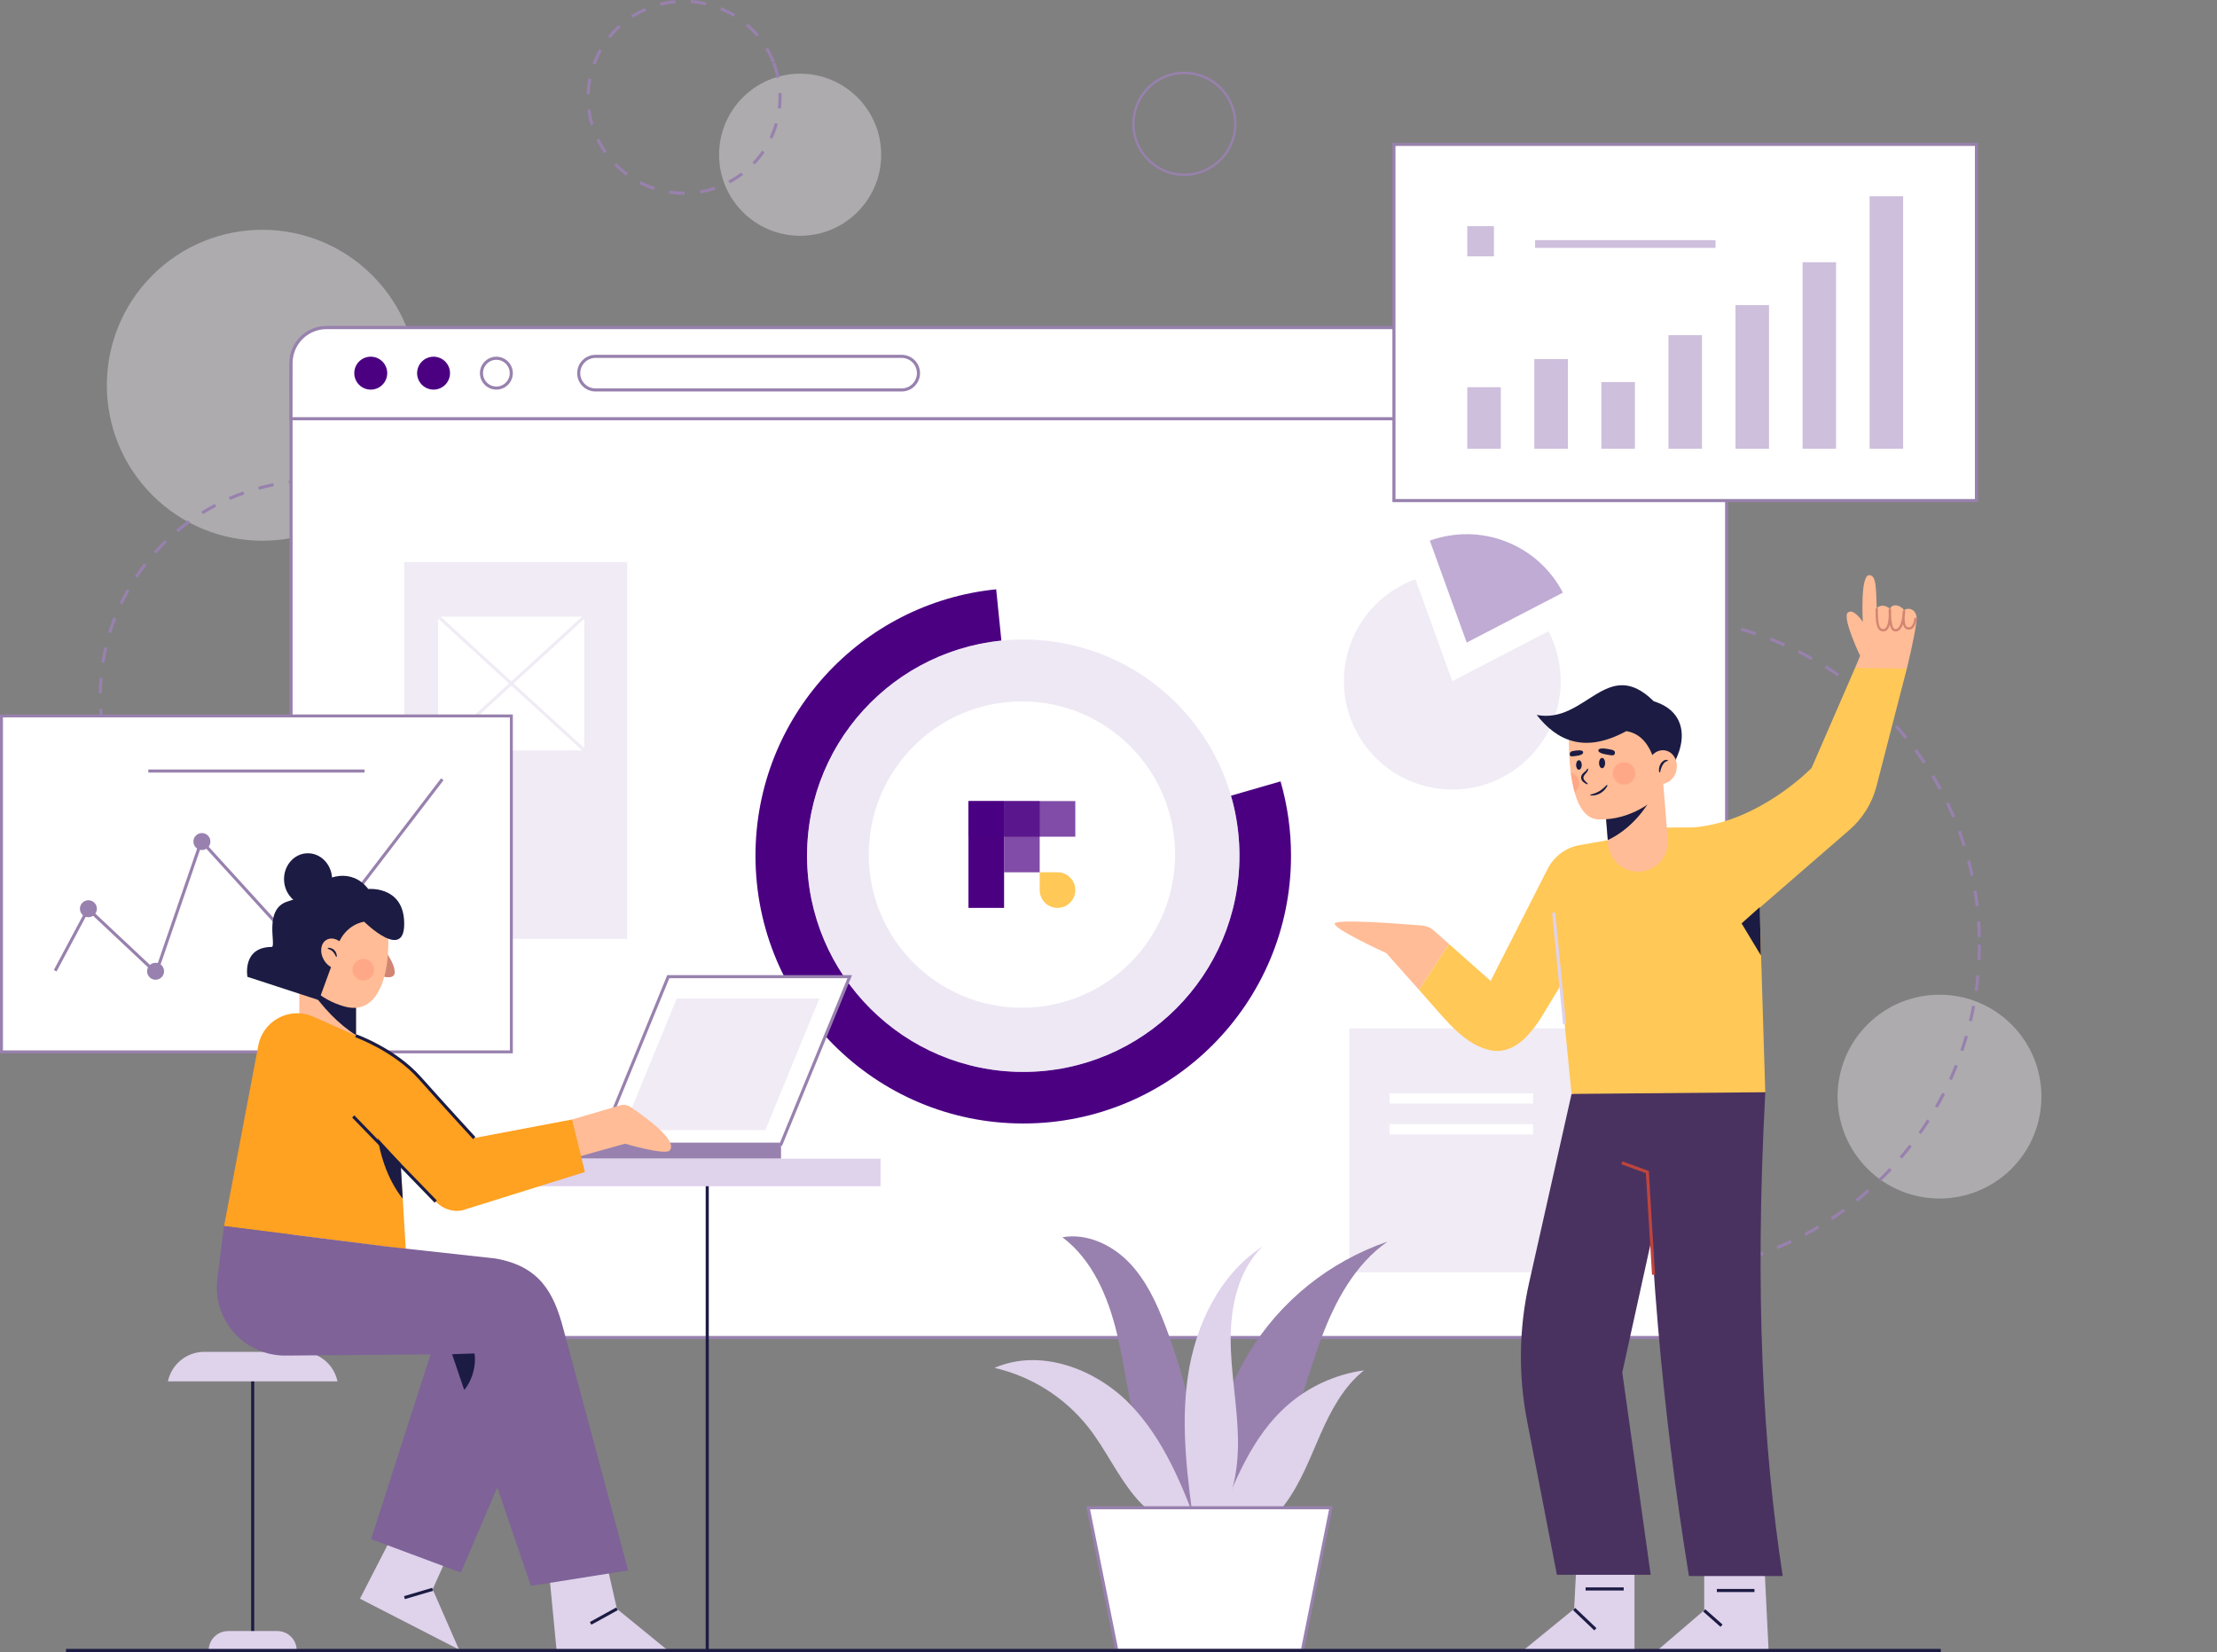 <svg width="573" height="427" viewBox="0 0 573 427" fill="none" xmlns="http://www.w3.org/2000/svg">
<rect x="0" y="0" width="573" height="427" fill="#808080" stroke="none"/>
<g clipPath="url(#clip0_4893_35462)">
<path opacity="0.4" d="M519.905 302.074C530.193 291.786 530.193 275.106 519.905 264.819C509.617 254.531 492.938 254.531 482.65 264.819C472.362 275.106 472.362 291.786 482.65 302.074C492.938 312.361 509.617 312.361 519.905 302.074Z" fill="#F0EBF4"/>
<path opacity="0.4" d="M96.216 127.994C111.909 112.3 111.909 86.856 96.216 71.163C80.522 55.469 55.078 55.469 39.385 71.163C23.692 86.856 23.692 112.3 39.385 127.994C55.078 143.687 80.522 143.687 96.216 127.994Z" fill="#F0EBF4"/>
<path opacity="0.4" d="M206.803 60.944C218.373 60.944 227.753 51.564 227.753 39.994C227.753 28.424 218.373 19.044 206.803 19.044C195.232 19.044 185.853 28.424 185.853 39.994C185.853 51.564 195.232 60.944 206.803 60.944Z" fill="#F0EBF4"/>
<path d="M176.813 50.349C175.51 50.344 174.21 50.237 172.924 50.03L173.048 49.241C174.294 49.436 175.552 49.535 176.813 49.535H176.957V50.333L176.813 50.349ZM181.002 49.998L180.868 49.209C182.159 48.992 183.431 48.671 184.671 48.252L184.927 49.008C183.646 49.441 182.334 49.772 181.002 49.998ZM168.974 49.101C167.689 48.679 166.44 48.156 165.238 47.536L165.602 46.827C166.767 47.427 167.978 47.933 169.223 48.341L168.974 49.101ZM188.634 47.393L188.26 46.69C189.417 46.075 190.522 45.368 191.565 44.576L192.047 45.215C190.973 46.029 189.836 46.758 188.647 47.393H188.634ZM161.812 45.397C160.724 44.594 159.703 43.705 158.759 42.737L159.331 42.178C160.244 43.116 161.231 43.978 162.284 44.755L161.812 45.397ZM195.078 42.523L194.5 41.974C195.4 41.023 196.223 40.003 196.962 38.921L197.619 39.371C196.857 40.483 196.007 41.533 195.078 42.51V42.523ZM156.173 39.63C155.397 38.523 154.713 37.354 154.126 36.137L154.844 35.789C155.414 36.968 156.077 38.1 156.827 39.173L156.173 39.63ZM199.628 35.84L198.903 35.501C199.455 34.315 199.911 33.086 200.266 31.826L201.033 32.046C200.665 33.346 200.196 34.614 199.628 35.84ZM152.66 32.347C152.271 31.051 151.988 29.726 151.814 28.384L152.603 28.282C152.774 29.579 153.049 30.86 153.423 32.114L152.66 32.347ZM201.834 28.074L201.039 27.982C201.151 27.038 201.208 26.09 201.208 25.14C201.208 24.782 201.208 24.418 201.183 24.06L201.981 24.025C201.997 24.392 202.007 24.769 202.007 25.14C202.01 26.125 201.956 27.109 201.844 28.087L201.834 28.074ZM152.405 24.364L151.606 24.338C151.65 22.986 151.803 21.639 152.063 20.312L152.845 20.465C152.598 21.751 152.454 23.055 152.414 24.364H152.405ZM200.701 20.168C200.432 18.887 200.062 17.629 199.593 16.407L200.337 16.119C200.822 17.382 201.205 18.681 201.483 20.005L200.701 20.168ZM153.918 16.688L153.171 16.413C153.64 15.145 154.209 13.916 154.873 12.738L155.569 13.13C154.926 14.271 154.374 15.46 153.918 16.688ZM199.519 16.218C199.04 15.004 198.465 13.829 197.801 12.706L198.488 12.3C199.175 13.465 199.769 14.682 200.263 15.94L199.519 16.218ZM157.766 9.886L157.127 9.388C157.973 8.333 158.902 7.347 159.905 6.441L160.442 7.032C159.475 7.91 158.58 8.865 157.766 9.886ZM195.537 9.497C194.697 8.493 193.778 7.559 192.788 6.703L193.309 6.099C194.332 6.979 195.282 7.94 196.15 8.973L195.537 9.497ZM163.568 4.643L163.134 3.969C164.271 3.237 165.465 2.597 166.704 2.053L167.023 2.785C165.824 3.311 164.668 3.933 163.568 4.643ZM189.624 4.378C188.509 3.69 187.341 3.093 186.13 2.593L186.45 1.855C187.696 2.373 188.9 2.989 190.048 3.698L189.624 4.378ZM170.733 1.504L170.535 0.731C171.845 0.393 173.18 0.161 174.527 0.039L174.597 0.834C173.293 0.955 172.001 1.18 170.733 1.507V1.504ZM182.398 1.386C181.123 1.085 179.827 0.886 178.521 0.792L178.576 -0.003C179.926 0.1 181.266 0.31 182.583 0.626L182.398 1.386Z" fill="#9881AE"/>
<path d="M428.303 329.332V328.534C429.625 328.512 430.959 328.457 432.269 328.374L432.32 329.169C430.985 329.256 429.638 329.31 428.303 329.332ZM424.292 329.31C422.964 329.272 421.616 329.201 420.291 329.099L420.352 328.304C421.664 328.403 422.999 328.473 424.318 328.512L424.292 329.31ZM436.302 328.821L436.212 328.026C437.525 327.883 438.846 327.707 440.149 327.496L440.274 328.285C438.961 328.493 437.624 328.674 436.302 328.821ZM416.303 328.706C414.984 328.544 413.65 328.346 412.337 328.122L412.471 327.337C413.774 327.557 415.096 327.752 416.399 327.911L416.303 328.706ZM444.217 327.563L444.054 326.781C445.332 326.513 446.647 326.209 447.921 325.881L448.119 326.653C446.836 326.985 445.523 327.282 444.221 327.563H444.217ZM408.403 327.353C407.104 327.068 405.791 326.746 404.508 326.395L404.718 325.625C405.996 325.97 407.273 326.286 408.573 326.583L408.403 327.353ZM451.977 325.561L451.74 324.798C453.018 324.408 454.269 323.984 455.505 323.521L455.78 324.271C454.528 324.728 453.251 325.168 451.977 325.561ZM400.666 325.261C399.389 324.852 398.112 324.409 396.87 323.939L397.151 323.192C398.39 323.655 399.657 324.096 400.909 324.501L400.666 325.261ZM459.506 322.837L459.187 322.1C460.397 321.599 461.613 321.056 462.808 320.503L463.149 321.225C461.958 321.784 460.726 322.33 459.506 322.837ZM393.131 322.438C391.904 321.911 390.678 321.346 389.481 320.762L389.832 320.043C391.017 320.625 392.233 321.183 393.447 321.704L393.131 322.438ZM466.722 319.421L466.349 318.715C467.511 318.096 468.673 317.438 469.807 316.771L470.213 317.457C469.082 318.137 467.91 318.795 466.735 319.421H466.722ZM385.914 318.916C384.749 318.278 383.58 317.601 382.443 316.905L382.858 316.225C383.985 316.914 385.145 317.585 386.3 318.217L385.914 318.916ZM473.607 315.334L473.166 314.666C474.271 313.938 475.366 313.178 476.426 312.406L476.899 313.044C475.832 313.83 474.734 314.599 473.62 315.334H473.607ZM379.081 314.733C377.982 313.989 376.884 313.204 375.814 312.406L376.293 311.767C377.35 312.559 378.439 313.335 379.528 314.072L379.081 314.733ZM480.092 310.614L479.594 309.976C480.619 309.152 481.641 308.29 482.627 307.421L483.157 308.018C482.158 308.912 481.127 309.781 480.092 310.614ZM372.659 309.928C371.631 309.078 370.61 308.197 369.626 307.303L370.162 306.712C371.12 307.597 372.149 308.472 373.167 309.311L372.659 309.928ZM486.098 305.31L485.543 304.736C486.501 303.819 487.423 302.868 488.327 301.907L488.908 302.453C487.998 303.423 487.053 304.384 486.098 305.31ZM366.72 304.544C365.762 303.586 364.84 302.628 363.945 301.651L364.533 301.112C365.421 302.069 366.347 303.047 367.282 303.985L366.72 304.544ZM491.571 299.464L490.965 298.947C491.824 297.941 492.667 296.906 493.474 295.865L494.113 296.354C493.302 297.404 492.437 298.452 491.584 299.464H491.571ZM361.292 298.63C360.443 297.609 359.603 296.552 358.801 295.495L359.44 295.013C360.232 296.06 361.062 297.107 361.908 298.12L361.292 298.63ZM496.501 293.116L495.863 292.656C496.623 291.577 497.367 290.466 498.072 289.354L498.746 289.782C498.018 290.916 497.268 292.037 496.501 293.116ZM356.48 292.228C355.73 291.133 354.995 289.993 354.296 288.872L354.973 288.454C355.666 289.575 356.394 290.689 357.138 291.778L356.48 292.228ZM500.809 286.343L500.116 285.947C500.755 284.804 501.393 283.629 502.006 282.451L502.715 282.812C502.105 284.016 501.464 285.203 500.806 286.356L500.809 286.343ZM352.275 285.417C351.636 284.255 350.997 283.064 350.416 281.873L351.131 281.522C351.713 282.7 352.332 283.881 352.971 285.034L352.275 285.417ZM504.456 279.194L503.727 278.875C504.274 277.668 504.794 276.435 505.279 275.212L506.023 275.506C505.528 276.745 505.002 277.987 504.452 279.207L504.456 279.194ZM348.727 278.236C348.194 277.016 347.686 275.771 347.21 274.532L347.958 274.248C348.427 275.474 348.915 276.71 349.458 277.913L348.727 278.236ZM507.425 271.712L506.668 271.454C507.093 270.208 507.495 268.934 507.863 267.667L508.632 267.89C508.243 269.193 507.837 270.48 507.409 271.738L507.425 271.712ZM345.882 270.754C345.467 269.477 345.077 268.2 344.723 266.923L345.492 266.709C345.844 267.986 346.23 269.263 346.642 270.509L345.882 270.754ZM509.654 264.014L508.878 263.829C509.197 262.551 509.462 261.242 509.708 259.946L510.494 260.093C510.229 261.427 509.948 262.746 509.638 264.039L509.654 264.014ZM343.746 263.03C343.452 261.753 343.187 260.415 342.954 259.1L343.739 258.962C343.969 260.265 344.234 261.574 344.525 262.855L343.746 263.03ZM511.145 256.14L510.356 256.028C510.538 254.725 510.695 253.4 510.816 252.081L511.611 252.158C511.471 253.521 511.314 254.85 511.129 256.165L511.145 256.14ZM342.347 255.14C342.178 253.825 342.028 252.483 341.929 251.152L342.724 251.088C342.833 252.404 342.973 253.735 343.139 255.038L342.347 255.14ZM511.902 248.157L511.107 248.122C511.167 246.809 511.196 245.475 511.196 244.153H511.994C511.966 245.513 511.937 246.86 511.873 248.182L511.902 248.157ZM341.709 247.151C341.673 246.161 341.654 245.152 341.654 244.153C341.654 243.814 341.654 243.479 341.654 243.14H342.453C342.453 243.476 342.453 243.808 342.453 244.143C342.453 245.133 342.472 246.132 342.504 247.113L341.709 247.151ZM511.171 242.189C511.142 240.87 511.081 239.535 510.989 238.223L511.784 238.166C511.876 239.491 511.94 240.838 511.969 242.173L511.171 242.189ZM342.596 239.181L341.801 239.136C341.878 237.805 341.986 236.46 342.12 235.142L342.912 235.225C342.756 236.556 342.647 237.875 342.571 239.206L342.596 239.181ZM510.621 234.27C510.468 232.964 510.283 231.639 510.069 230.336L510.858 230.208C511.072 231.521 511.26 232.859 511.413 234.177L510.621 234.27ZM343.426 231.288L342.638 231.166C342.839 229.851 343.075 228.522 343.337 227.22L344.123 227.376C343.835 228.692 343.602 230.007 343.401 231.313L343.426 231.288ZM509.331 226.434C509.057 225.157 508.747 223.848 508.409 222.574L509.181 222.369C509.52 223.646 509.82 224.968 510.111 226.268L509.331 226.434ZM344.997 223.503L344.225 223.308C344.544 222.031 344.908 220.718 345.294 219.447L346.058 219.677C345.652 220.951 345.294 222.251 344.972 223.528L344.997 223.503ZM507.307 218.758C506.908 217.5 506.477 216.235 506.03 214.999L506.777 214.725C507.237 215.973 507.674 217.247 508.073 218.518L507.307 218.758ZM347.3 215.884L346.549 215.619C346.996 214.361 347.479 213.1 347.983 211.867L348.721 212.167C348.197 213.425 347.718 214.674 347.274 215.919L347.3 215.884ZM504.567 211.308C504.056 210.098 503.507 208.885 502.936 207.694L503.657 207.349C504.232 208.549 504.784 209.775 505.302 210.995L504.567 211.308ZM350.317 208.524L349.596 208.185C350.158 206.982 350.758 205.771 351.377 204.587L352.083 204.96C351.444 206.167 350.85 207.365 350.292 208.559L350.317 208.524ZM501.138 204.162C500.499 203.006 499.861 201.847 499.174 200.717L499.861 200.305C500.547 201.448 501.214 202.617 501.84 203.782L501.138 204.162ZM354.015 201.483L353.328 201.081C354.002 199.931 354.714 198.785 355.442 197.667L356.11 198.105C355.362 199.238 354.657 200.381 353.989 201.518L354.015 201.483ZM497.051 197.367C496.319 196.272 495.553 195.18 494.771 194.12L495.409 193.644C496.198 194.717 496.971 195.818 497.708 196.923L497.051 197.367ZM358.357 194.813L357.719 194.346C358.495 193.27 359.315 192.194 360.139 191.153L360.778 191.651C359.922 192.727 359.105 193.81 358.326 194.86L358.357 194.813ZM492.341 190.981C491.511 189.959 490.645 188.94 489.767 187.96L490.364 187.427C491.249 188.42 492.124 189.445 492.96 190.476L492.341 190.981ZM363.304 188.608L362.703 188.085C363.581 187.082 364.491 186.086 365.414 185.128L365.989 185.683C365.05 186.667 364.147 187.65 363.278 188.643L363.304 188.608ZM487.053 185.061C486.13 184.103 485.172 183.186 484.208 182.289L484.751 181.705C485.725 182.608 486.689 183.55 487.625 184.502L487.053 185.061ZM368.809 182.883L368.259 182.305C369.217 181.389 370.226 180.485 371.232 179.616L371.753 180.223C370.731 181.117 369.741 182.011 368.783 182.918L368.809 182.883ZM481.232 179.658C480.229 178.809 479.188 177.969 478.138 177.164L478.623 176.526C479.683 177.337 480.734 178.183 481.749 179.042L481.232 179.658ZM374.818 177.701L374.326 177.062C375.374 176.241 376.453 175.437 377.519 174.667L377.982 175.306C376.9 176.123 375.83 176.925 374.792 177.736L374.818 177.701ZM474.929 174.827C473.846 174.073 472.729 173.336 471.614 172.636L472.039 171.959C473.163 172.665 474.274 173.409 475.385 174.172L474.929 174.827ZM381.287 173.109L380.853 172.438C381.974 171.72 383.123 171.017 384.273 170.353L384.672 171.046C383.507 171.733 382.37 172.416 381.262 173.138L381.287 173.109ZM468.169 170.631C467.019 169.992 465.838 169.354 464.656 168.76L465.014 168.048C466.205 168.645 467.396 169.28 468.558 169.935L468.169 170.631ZM388.124 169.172L387.757 168.463C388.935 167.853 390.145 167.265 391.352 166.71L391.671 167.435C390.493 167.984 389.299 168.584 388.127 169.172H388.124ZM461.064 167.058C459.857 166.518 458.621 166.004 457.392 165.525L457.68 164.781C458.922 165.267 460.17 165.784 461.387 166.327L461.064 167.058ZM395.324 165.87L395.027 165.129C396.263 164.634 397.527 164.171 398.782 163.724L399.044 164.478C397.805 164.909 396.554 165.391 395.327 165.87H395.324ZM453.65 164.171C452.398 163.75 451.121 163.357 449.856 162.996L450.073 162.23C451.351 162.591 452.628 162.99 453.905 163.415L453.65 164.171ZM402.825 163.261L402.598 162.495C403.875 162.118 405.172 161.767 406.468 161.451L406.657 162.224C405.379 162.54 404.089 162.888 402.828 163.261H402.825ZM446.009 162.003C444.731 161.706 443.419 161.435 442.123 161.195L442.266 160.41C443.575 160.649 444.894 160.924 446.191 161.227L446.009 162.003ZM410.536 161.365L410.373 160.601C411.679 160.346 413.008 160.119 414.323 159.928L414.441 160.716C413.148 160.895 411.833 161.119 410.539 161.371L410.536 161.365ZM438.201 160.566C436.895 160.388 435.567 160.247 434.255 160.126L434.322 159.324C435.647 159.439 436.988 159.589 438.304 159.768L438.201 160.566ZM418.404 160.215L418.324 159.42C419.646 159.289 420.991 159.187 422.322 159.101L422.364 159.899C421.035 159.992 419.704 160.091 418.395 160.221L418.404 160.215ZM430.305 159.87C429.146 159.826 427.968 159.8 426.792 159.8H426.339V159.005H426.818C427.99 159.005 429.178 159.03 430.33 159.078L430.305 159.87Z" fill="#9881AE"/>
<path d="M81.268 235.959C79.93 235.959 78.58 235.895 77.255 235.796L77.315 234.998C78.621 235.1 79.953 235.154 81.275 235.16L81.268 235.959ZM85.285 235.841L85.234 235.045C86.543 234.959 87.872 234.825 89.175 234.646L89.283 235.438C87.961 235.611 86.617 235.745 85.285 235.831V235.841ZM73.263 235.346C71.941 235.148 70.613 234.902 69.313 234.611L69.486 233.832C70.763 234.119 72.079 234.362 73.381 234.557L73.263 235.346ZM93.239 234.749L93.077 233.969C94.354 233.698 95.653 233.375 96.908 233.011L97.129 233.778C95.851 234.139 94.545 234.464 93.239 234.739V234.749ZM65.427 233.593C64.15 233.209 62.873 232.772 61.618 232.296L61.902 231.549C63.132 232.018 64.396 232.449 65.657 232.826L65.427 233.593ZM100.96 232.52L100.686 231.769C101.915 231.316 103.148 230.811 104.345 230.269L104.664 230.997C103.457 231.546 102.206 232.06 100.96 232.52ZM57.917 230.719C56.707 230.154 55.503 229.537 54.334 228.886L54.724 228.19C55.873 228.828 57.061 229.438 58.252 229.994L57.917 230.719ZM108.269 229.215L107.889 228.512C109.045 227.874 110.192 227.21 111.3 226.501L111.731 227.174C110.604 227.893 109.438 228.579 108.266 229.215H108.269ZM50.892 226.804C49.778 226.073 48.673 225.294 47.613 224.483L48.098 223.844C49.142 224.642 50.231 225.412 51.33 226.133L50.892 226.804ZM115.032 224.888L114.557 224.25C115.61 223.464 116.651 222.631 117.648 221.775L118.168 222.378C117.159 223.253 116.102 224.096 115.032 224.895V224.888ZM44.506 221.931C43.507 221.05 42.526 220.118 41.591 219.166L42.159 218.607C43.082 219.546 44.049 220.462 45.033 221.334L44.506 221.931ZM121.119 219.655L120.557 219.086C121.489 218.16 122.399 217.186 123.264 216.212L123.865 216.736C122.993 217.726 122.064 218.716 121.119 219.655ZM38.88 216.203C38.014 215.184 37.175 214.124 36.386 213.051L37.025 212.579C37.8 213.636 38.621 214.683 39.48 215.686L38.88 216.203ZM126.397 213.607L125.758 213.125C126.55 212.074 127.313 210.982 128.028 209.877L128.699 210.312C127.977 211.426 127.201 212.534 126.397 213.607ZM34.116 209.74C33.404 208.61 32.727 207.441 32.097 206.266L32.803 205.889C33.419 207.048 34.081 208.201 34.789 209.312L34.116 209.74ZM130.755 206.866L130.056 206.483C130.695 205.327 131.289 204.136 131.838 202.942L132.563 203.261C132.017 204.475 131.407 205.685 130.765 206.853L130.755 206.866ZM30.345 202.654C29.802 201.435 29.297 200.183 28.847 198.931L29.597 198.66C30.041 199.892 30.539 201.128 31.073 202.329L30.345 202.654ZM134.121 199.548L133.374 199.27C133.837 198.037 134.258 196.773 134.629 195.511L135.395 195.738C135.015 197.003 134.587 198.299 134.118 199.557L134.121 199.548ZM27.618 195.106C27.257 193.829 26.938 192.507 26.66 191.201L27.442 191.041C27.707 192.318 28.02 193.621 28.378 194.873L27.618 195.106ZM136.385 191.846L135.606 191.677C135.887 190.399 136.12 189.08 136.308 187.778L137.097 187.889C136.909 189.211 136.669 190.543 136.385 191.846ZM26.005 187.238C25.833 185.916 25.705 184.572 25.625 183.24L26.423 183.192C26.5 184.505 26.628 185.833 26.797 187.133L26.005 187.238ZM137.525 183.911L136.727 183.857C136.819 182.547 136.867 181.216 136.867 179.897H137.681C137.681 181.219 137.617 182.57 137.525 183.911ZM26.328 179.23H25.529C25.545 177.892 25.609 176.541 25.718 175.216L26.513 175.28C26.407 176.583 26.343 177.914 26.328 179.23ZM136.81 177.224C136.749 175.906 136.637 174.577 136.49 173.278L137.282 173.182C137.439 174.504 137.55 175.848 137.601 177.186L136.81 177.224ZM26.982 171.343L26.194 171.221C26.398 169.899 26.653 168.574 26.95 167.275L27.729 167.454C27.432 168.734 27.199 170.043 26.982 171.343ZM135.868 169.363C135.618 168.086 135.318 166.773 134.98 165.502L135.749 165.298C136.097 166.575 136.388 167.904 136.653 169.213L135.868 169.363ZM28.754 163.615L27.991 163.379C28.384 162.102 28.828 160.825 29.31 159.579L30.054 159.87C29.578 161.109 29.141 162.37 28.754 163.628V163.615ZM133.808 161.699C133.377 160.461 132.895 159.218 132.374 158.011L133.109 157.692C133.636 158.918 134.124 160.176 134.562 161.434L133.808 161.699ZM31.628 156.22L30.907 155.878C31.478 154.675 32.101 153.471 32.758 152.309L33.455 152.701C32.8 153.867 32.187 155.051 31.622 156.239L31.628 156.22ZM130.692 154.438C130.085 153.27 129.414 152.111 128.744 150.993L129.424 150.575C130.12 151.711 130.787 152.886 131.4 154.087L130.692 154.438ZM35.536 149.329L34.863 148.901C35.6 147.79 36.389 146.692 37.203 145.635L37.842 146.123C37.025 147.164 36.249 148.247 35.521 149.342L35.536 149.329ZM126.563 147.701C125.796 146.631 124.966 145.577 124.142 144.565L124.756 144.058C125.608 145.083 126.435 146.152 127.211 147.235L126.563 147.701ZM40.361 143.074L39.767 142.544C40.655 141.548 41.591 140.574 42.549 139.645L43.104 140.216C42.162 141.123 41.249 142.081 40.361 143.074ZM121.489 141.624C120.576 140.666 119.621 139.747 118.644 138.865L119.18 138.275C120.17 139.169 121.141 140.111 122.054 141.072L121.489 141.624ZM46.039 137.56L45.525 136.95C46.543 136.091 47.61 135.26 48.689 134.475L49.158 135.114C48.098 135.896 47.048 136.717 46.039 137.56ZM115.607 136.314C114.569 135.503 113.49 134.718 112.414 133.986L112.861 133.325C113.969 134.069 115.061 134.865 116.115 135.685L115.607 136.314ZM52.447 132.914L52.026 132.233C53.159 131.531 54.331 130.857 55.51 130.238L55.883 130.943C54.721 131.544 53.565 132.217 52.447 132.914ZM109.042 131.895C107.899 131.24 106.718 130.618 105.53 130.049L105.875 129.328C107.078 129.909 108.276 130.538 109.435 131.202L109.042 131.895ZM59.45 129.225L59.13 128.494C60.35 127.961 61.605 127.466 62.863 127.019L63.128 127.773C61.889 128.21 60.65 128.702 59.45 129.225ZM101.918 128.459C100.695 127.974 99.437 127.53 98.182 127.137L98.419 126.374C99.696 126.773 100.973 127.227 102.212 127.715L101.918 128.459ZM66.925 126.585L66.711 125.815C67.988 125.461 69.313 125.151 70.623 124.889L70.776 125.672C69.467 125.93 68.17 126.237 66.906 126.585H66.925ZM94.363 126.087C93.086 125.786 91.777 125.528 90.477 125.317L90.605 124.528C91.921 124.742 93.249 125.004 94.545 125.311L94.363 126.087ZM74.687 125.039L74.588 124.247C75.907 124.085 77.255 123.963 78.589 123.893L78.631 124.691C77.296 124.758 75.971 124.876 74.668 125.039H74.687ZM86.528 124.838C85.222 124.72 83.89 124.653 82.574 124.627V123.829C83.909 123.855 85.26 123.925 86.585 124.043L86.528 124.838Z" fill="#9881AE"/>
<path d="M306.109 45.47C303.444 45.471 300.839 44.681 298.623 43.201C296.407 41.721 294.68 39.617 293.66 37.155C292.64 34.693 292.373 31.984 292.893 29.371C293.412 26.757 294.695 24.356 296.58 22.472C298.464 20.588 300.865 19.305 303.478 18.785C306.092 18.265 308.801 18.532 311.262 19.552C313.724 20.573 315.828 22.3 317.308 24.516C318.788 26.732 319.578 29.337 319.577 32.001C319.573 35.572 318.153 38.995 315.628 41.52C313.103 44.045 309.68 45.466 306.109 45.47ZM306.109 19.13C303.563 19.13 301.074 19.885 298.958 21.299C296.841 22.713 295.191 24.724 294.217 27.076C293.243 29.428 292.988 32.016 293.485 34.512C293.981 37.009 295.207 39.303 297.007 41.103C298.807 42.903 301.101 44.129 303.598 44.626C306.094 45.122 308.683 44.867 311.034 43.893C313.386 42.919 315.397 41.269 316.811 39.152C318.225 37.036 318.98 34.547 318.98 32.001C318.973 28.591 317.614 25.324 315.201 22.914C312.788 20.504 309.519 19.149 306.109 19.146V19.13Z" fill="#9881AE"/>
<path d="M446.258 93.826V336.558C446.258 337.759 446.022 338.948 445.563 340.058C445.104 341.167 444.43 342.176 443.582 343.025C442.733 343.875 441.725 344.549 440.615 345.009C439.506 345.469 438.317 345.706 437.116 345.706H84.372C83.171 345.706 81.981 345.469 80.871 345.01C79.761 344.55 78.753 343.876 77.903 343.027C77.054 342.177 76.38 341.169 75.92 340.059C75.46 338.949 75.224 337.759 75.224 336.558V93.826C75.224 91.4 76.187 89.073 77.903 87.356C79.618 85.64 81.945 84.676 84.372 84.675H437.116C439.542 84.677 441.867 85.641 443.582 87.358C445.296 89.074 446.259 91.401 446.258 93.826Z" fill="white"/>
<path d="M437.116 346.122H84.372C81.84 346.119 79.413 345.112 77.623 343.322C75.834 341.532 74.827 339.105 74.824 336.574V93.827C74.827 91.295 75.834 88.868 77.623 87.079C79.413 85.288 81.84 84.282 84.372 84.279H437.116C439.646 84.284 442.071 85.291 443.859 87.081C445.647 88.871 446.652 91.297 446.653 93.827V336.558C446.656 339.091 445.653 341.521 443.864 343.314C442.076 345.108 439.648 346.117 437.116 346.122ZM84.372 85.078C82.052 85.08 79.828 86.003 78.188 87.643C76.548 89.283 75.625 91.507 75.623 93.827V336.558C75.625 338.878 76.548 341.102 78.188 342.742C79.828 344.382 82.052 345.305 84.372 345.307H437.116C439.434 345.303 441.656 344.38 443.294 342.739C444.932 341.099 445.853 338.876 445.855 336.558V93.827C445.853 91.508 444.932 89.285 443.294 87.645C441.656 86.005 439.434 85.082 437.116 85.078H84.372Z" fill="#9881AE"/>
<path d="M446.258 93.826V108.234H75.224V93.826C75.224 91.4 76.187 89.073 77.903 87.356C79.618 85.64 81.945 84.676 84.372 84.675H437.116C439.542 84.677 441.867 85.641 443.582 87.358C445.296 89.074 446.259 91.401 446.258 93.826Z" fill="white"/>
<path d="M446.653 108.627H74.824V93.827C74.827 91.295 75.834 88.868 77.623 87.079C79.413 85.288 81.84 84.282 84.372 84.279H437.116C439.646 84.284 442.071 85.291 443.859 87.081C445.647 88.871 446.652 91.297 446.653 93.827V108.627ZM75.613 107.829H445.855V93.827C445.853 91.508 444.932 89.285 443.294 87.645C441.656 86.005 439.434 85.082 437.116 85.078H84.372C82.052 85.08 79.828 86.003 78.188 87.643C76.548 89.283 75.625 91.507 75.623 93.827L75.613 107.829Z" fill="#9881AE"/>
<path d="M95.823 100.708C98.174 100.708 100.079 98.802 100.079 96.452C100.079 94.101 98.174 92.195 95.823 92.195C93.472 92.195 91.566 94.101 91.566 96.452C91.566 98.802 93.472 100.708 95.823 100.708Z" fill="#4B0082"/>
<path d="M112.056 92.195C111.214 92.195 110.391 92.445 109.691 92.913C108.992 93.38 108.446 94.045 108.124 94.823C107.802 95.601 107.717 96.457 107.882 97.282C108.046 98.108 108.451 98.866 109.046 99.462C109.642 100.057 110.4 100.462 111.226 100.626C112.052 100.791 112.907 100.706 113.685 100.384C114.463 100.062 115.128 99.516 115.595 98.817C116.063 98.117 116.313 97.294 116.313 96.452C116.311 95.323 115.862 94.242 115.064 93.444C114.266 92.646 113.185 92.197 112.056 92.195Z" fill="#4B0082"/>
<path d="M128.286 100.708C127.445 100.708 126.622 100.457 125.923 99.989C125.223 99.521 124.678 98.856 124.356 98.078C124.035 97.301 123.951 96.445 124.115 95.619C124.28 94.794 124.686 94.036 125.281 93.441C125.876 92.846 126.635 92.441 127.46 92.277C128.286 92.113 129.142 92.197 129.919 92.52C130.697 92.842 131.361 93.387 131.829 94.087C132.297 94.787 132.546 95.61 132.546 96.452C132.544 97.581 132.095 98.663 131.296 99.461C130.498 100.259 129.415 100.707 128.286 100.708ZM128.286 92.994C127.603 92.994 126.934 93.198 126.366 93.578C125.798 93.958 125.355 94.499 125.094 95.131C124.833 95.763 124.765 96.458 124.898 97.128C125.032 97.799 125.362 98.415 125.845 98.898C126.329 99.382 126.945 99.71 127.616 99.844C128.287 99.977 128.982 99.908 129.614 99.646C130.245 99.385 130.785 98.941 131.165 98.373C131.545 97.804 131.748 97.136 131.748 96.452C131.747 95.534 131.382 94.655 130.733 94.006C130.084 93.358 129.204 92.994 128.286 92.994Z" fill="#9881AE"/>
<path d="M233.046 101.19H153.914C152.658 101.19 151.452 100.691 150.564 99.802C149.675 98.913 149.176 97.708 149.176 96.451C149.176 95.195 149.675 93.989 150.564 93.101C151.452 92.212 152.658 91.713 153.914 91.713H233.046C234.303 91.713 235.508 92.212 236.397 93.101C237.286 93.989 237.785 95.195 237.785 96.451C237.785 97.708 237.286 98.913 236.397 99.802C235.508 100.691 234.303 101.19 233.046 101.19ZM153.914 92.511C152.869 92.511 151.867 92.926 151.128 93.665C150.389 94.404 149.974 95.406 149.974 96.451C149.974 97.496 150.389 98.499 151.128 99.238C151.867 99.977 152.869 100.392 153.914 100.392H233.046C234.091 100.392 235.094 99.977 235.832 99.238C236.571 98.499 236.987 97.496 236.987 96.451C236.987 95.406 236.571 94.404 235.832 93.665C235.094 92.926 234.091 92.511 233.046 92.511H153.914Z" fill="#9881AE"/>
<path d="M333.672 221.181C333.672 259.403 302.699 290.392 264.471 290.392C226.243 290.392 195.26 259.419 195.26 221.181C195.26 185.325 222.535 155.834 257.468 152.321L259.777 175.034C250.305 176.001 241.361 179.861 234.16 186.09C226.959 192.318 221.851 200.613 219.53 209.847C217.209 219.081 217.788 228.805 221.189 237.698C224.589 246.592 230.645 254.222 238.534 259.552C246.423 264.882 255.762 267.654 265.281 267.49C274.801 267.326 284.039 264.235 291.74 258.636C299.441 253.037 305.231 245.203 308.323 236.198C311.415 227.193 311.658 217.455 309.021 208.306L330.967 201.968C332.768 208.213 333.678 214.681 333.672 221.181Z" fill="#4B0082"/>
<path d="M264.467 277.061C295.328 277.061 320.346 252.043 320.346 221.181C320.346 190.32 295.328 165.302 264.467 165.302C233.605 165.302 208.587 190.32 208.587 221.181C208.587 252.043 233.605 277.061 264.467 277.061Z" fill="white"/>
<path opacity="0.5" d="M264.467 277.061C295.328 277.061 320.346 252.043 320.346 221.181C320.346 190.32 295.328 165.302 264.467 165.302C233.605 165.302 208.587 190.32 208.587 221.181C208.587 252.043 233.605 277.061 264.467 277.061Z" fill="#DFD2EB"/>
<path d="M264.122 260.474C285.98 260.474 303.7 242.748 303.7 220.883C303.7 199.017 285.98 181.291 264.122 181.291C242.263 181.291 224.543 199.017 224.543 220.883C224.543 242.748 242.263 260.474 264.122 260.474Z" fill="white"/>
<rect width="9.203" height="27.608" transform="translate(250.311 207.059)" fill="#4B0082"/>
<path d="M268.716 225.464H273.317C275.858 225.464 277.918 227.524 277.918 230.065C277.918 232.606 275.858 234.666 273.317 234.666C270.776 234.666 268.716 232.606 268.716 230.065V225.464Z" fill="#FFC857"/>
<g clipPath="url(#clip1_4893_35462)">
<rect width="9.203" height="27.608" transform="translate(277.918 207.059) rotate(90)" fill="#4B0082" fill-opacity="0.7"/>
</g>
<rect width="9.203" height="18.405" transform="translate(268.716 225.464) rotate(-180)" fill="#4B0082" fill-opacity="0.7"/>
<path d="M510.832 37.324H360.273V129.385H510.832V37.324Z" fill="white"/>
<path d="M511.231 129.784H359.877V36.925H511.231V129.784ZM360.672 128.989H510.429V37.723H360.672V128.989Z" fill="#9881AE"/>
<path d="M387.894 100.082H379.228V115.997H387.894V100.082Z" fill="#CEBFDD"/>
<path d="M405.223 92.811H396.557V115.997H405.223V92.811Z" fill="#CEBFDD"/>
<path d="M422.555 98.757H413.889V115.996H422.555V98.757Z" fill="#CEBFDD"/>
<path d="M439.888 86.623H431.222V115.993H439.888V86.623Z" fill="#CEBFDD"/>
<path d="M457.217 78.863H448.551V115.996H457.217V78.863Z" fill="#CEBFDD"/>
<path d="M474.549 67.783H465.883V115.996H474.549V67.783Z" fill="#CEBFDD"/>
<path d="M491.878 50.717H483.212V115.997H491.878V50.717Z" fill="#CEBFDD"/>
<path d="M386.115 58.463H379.228V66.26H386.115V58.463Z" fill="#CEBFDD"/>
<path d="M443.394 62.071H396.755V64.07H443.394V62.071Z" fill="#CEBFDD"/>
<path d="M375.358 176.063L365.823 149.723C360.466 151.661 355.828 155.188 352.527 159.831C349.226 164.474 347.419 170.013 347.348 175.709C347.276 181.406 348.944 186.988 352.127 191.713C355.31 196.437 359.859 200.079 365.165 202.151C370.472 204.224 376.284 204.629 381.827 203.313C387.369 201.997 392.379 199.022 396.187 194.785C399.996 190.548 402.421 185.251 403.141 179.6C403.861 173.949 402.841 168.212 400.216 163.156L375.358 176.063Z" fill="#F0EBF4"/>
<path d="M403.94 153.181C400.81 147.153 395.598 142.467 389.272 139.995C382.945 137.523 375.937 137.434 369.55 139.744L379.081 166.084L403.94 153.181Z" fill="#BFABD3"/>
<path d="M415.003 265.814H348.746V328.879H415.003V265.814Z" fill="#F0EBF4"/>
<path d="M396.244 282.578H359.124V285.241H396.244V282.578Z" fill="white"/>
<path d="M396.244 290.562H359.124V293.225H396.244V290.562Z" fill="white"/>
<path d="M162.089 145.274H104.473V242.665H162.089V145.274Z" fill="#F0EBF4"/>
<path d="M151.038 159.378H113.254V193.969H151.038V159.378Z" fill="white"/>
<path d="M113.525 159.064L112.986 159.652L150.773 194.241L151.312 193.652L113.525 159.064Z" fill="#F0EBF4"/>
<path d="M150.764 159.087L112.983 193.683L113.523 194.271L151.303 159.676L150.764 159.087Z" fill="#F0EBF4"/>
<path d="M132.163 185.051H0.38V271.881H132.163V185.051Z" fill="white"/>
<path d="M132.546 272.261H0V184.671H132.546V272.261ZM0.763 271.501H131.783V185.431H0.763V271.501Z" fill="#9881AE"/>
<path d="M14.267 250.912L22.779 234.947L40.342 251.446L52.051 217.385L73.869 241.333L88.238 235.48L114.317 201.419" fill="white"/>
<path d="M40.52 252.16L22.888 235.594L14.618 251.1L13.912 250.727L22.674 234.298L40.166 250.733L51.891 216.618L73.978 240.86L87.989 235.151L114 201.176L114.633 201.661L88.491 235.808L73.764 241.808L73.576 241.604L52.21 218.154L40.52 252.16Z" fill="#9881AE"/>
<path d="M22.847 237.077C24.058 237.077 25.041 236.095 25.041 234.883C25.041 233.672 24.058 232.689 22.847 232.689C21.636 232.689 20.653 233.672 20.653 234.883C20.653 236.095 21.636 237.077 22.847 237.077Z" fill="#9881AE"/>
<path d="M40.211 253.24C41.423 253.24 42.405 252.258 42.405 251.046C42.405 249.835 41.423 248.853 40.211 248.853C39 248.853 38.018 249.835 38.018 251.046C38.018 252.258 39 253.24 40.211 253.24Z" fill="#9881AE"/>
<path d="M52.185 219.713C53.396 219.713 54.379 218.73 54.379 217.519C54.379 216.307 53.396 215.325 52.185 215.325C50.973 215.325 49.991 216.307 49.991 217.519C49.991 218.73 50.973 219.713 52.185 219.713Z" fill="#9881AE"/>
<path d="M94.213 198.893H38.333V199.691H94.213V198.893Z" fill="#9881AE"/>
<path d="M313.711 394.935C311.325 379.296 314.513 363.316 322.717 349.789C330.921 336.263 343.619 326.051 358.591 320.94C350.199 326.813 345.077 336.309 341.501 345.907C337.925 355.506 335.584 365.583 331.171 374.831C326.758 384.078 319.81 392.712 310.167 396.174L313.711 394.935Z" fill="#9881AE"/>
<path d="M311.387 395.063C311.043 377.127 307.586 359.387 301.169 342.635C298.895 336.702 296.165 330.782 291.727 326.232C287.288 321.682 280.838 318.69 274.583 319.801C282.371 325.631 286.398 335.224 288.681 344.685C290.964 354.146 291.829 363.968 295.029 373.158C298.228 382.348 304.349 391.205 313.51 394.491L311.387 395.063Z" fill="#9881AE"/>
<path d="M310.17 396.253C305.7 384.257 300.875 371.96 291.919 362.821C282.962 353.683 268.768 348.452 257.04 353.561C266.622 355.772 275.167 361.177 281.269 368.888C285.689 374.502 288.658 381.156 293.202 386.668C297.746 392.179 304.678 396.62 311.7 395.289L310.17 396.253Z" fill="#DFD2EB"/>
<path d="M308.746 395.417C306.923 382.251 305.096 368.875 307.018 355.726C308.941 342.577 315.161 329.447 326.302 322.198C320.136 328.246 318.076 337.404 318.073 346.041C318.07 354.679 319.82 363.236 319.967 371.874C320.113 380.511 318.399 389.682 312.559 396.046L308.746 395.417Z" fill="#DFD2EB"/>
<path d="M314.899 393.497C319.169 382.618 323.719 371.324 332.414 363.514C338.044 358.48 345.048 355.239 352.53 354.206C347.316 358.357 344.053 364.462 341.354 370.558C338.656 376.654 336.309 383.011 332.388 388.398C328.467 393.785 322.579 398.233 315.915 398.52L314.899 393.497Z" fill="#DFD2EB"/>
<path d="M336.594 426.601H288.636L281.244 389.711H343.986L336.594 426.601Z" fill="white"/>
<path d="M336.931 427H288.31L280.758 389.321H344.473L336.931 427ZM288.977 426.202H336.28L343.512 390.12H281.732L288.977 426.202Z" fill="#9881AE"/>
<path d="M422.447 404.419V426.601H393.677L406.848 415.856L407.541 402.34L422.447 404.419Z" fill="#DFD2EB"/>
<path d="M407.121 415.609L406.571 416.188L412.064 421.412L412.614 420.834L407.121 415.609Z" fill="#1B1B43"/>
<path d="M419.656 410.303H409.812V411.101H419.656V410.303Z" fill="#1B1B43"/>
<path d="M456.067 405.459L457.108 426.601H428.338L440.469 416.204V403.377L456.067 405.459Z" fill="#DFD2EB"/>
<path d="M440.737 415.951L440.208 416.549L444.676 420.496L445.204 419.898L440.737 415.951Z" fill="#1B1B43"/>
<path d="M453.452 410.702H443.738V411.5H453.452V410.702Z" fill="#1B1B43"/>
<path d="M425.343 276.908C425.837 321.111 429.562 364.596 436.519 407.363H460.758C455.716 374.665 453.436 334.959 456.255 282.314L438.751 267.977L425.343 276.908Z" fill="#493260"/>
<path d="M406.181 282.754L395.213 331.538C392.576 343.261 392.392 355.402 394.673 367.199L402.391 407.046H426.633L419.289 354.733L436.832 274.991L406.181 282.754Z" fill="#493260"/>
<path d="M426.978 329.517C426.917 328.511 425.538 306.076 425.381 303.234L419.046 300.929L419.317 300.182L426.167 302.669V302.95C426.167 303.442 427.211 320.512 427.763 329.453L426.978 329.517Z" fill="#BE443D"/>
<path d="M479.463 172.614L480.76 169.523C480.76 169.523 476.072 159.643 477.567 158.347C479.061 157.051 481.459 160.742 481.459 160.742C481.459 160.742 480.76 148.768 483.055 148.666C484.991 148.582 484.853 152.06 485.051 157.249C485.051 157.249 486.249 155.652 488.452 157.303C489.442 155.652 491.536 156.75 492.137 157.747C492.836 156.948 495.729 157.15 495.33 160.541C494.822 164.845 492.836 172.815 492.836 172.815L486.45 178.103L479.463 172.614Z" fill="#FFBC96"/>
<path d="M428.175 213.927L437.885 213.85C454.917 212.33 468.22 198.494 468.22 198.494L479.459 172.63L492.832 172.831L484.984 203.246C483.855 207.613 481.426 211.535 478.019 214.492L450.124 238.689L428.175 213.927Z" fill="#FFC857"/>
<path d="M401.558 235.946L406.181 282.753L456.246 282.313L454.516 225.9L428.172 213.926L409.946 221.644L401.558 235.946Z" fill="#FFC857"/>
<path d="M370.552 240.493C369.737 239.766 368.707 239.324 367.618 239.235C362.084 238.772 344.78 237.437 344.946 238.778C345.144 240.375 358.316 246.362 358.316 246.362L366.768 255.871L374.508 244.005L370.552 240.493Z" fill="#FFBC96"/>
<path d="M408.292 218.431C406.532 218.738 404.869 219.45 403.433 220.512C401.997 221.573 400.828 222.954 400.018 224.546L385.263 253.546L374.512 244.005L366.771 255.871L369.594 259.064C373.774 263.767 378.65 270.09 385.177 271.46C388.501 272.156 391.598 270.776 393.98 268.487C395.747 266.751 397.278 264.792 398.537 262.659L404.422 252.962L423.181 215.842L408.292 218.431Z" fill="#FFC857"/>
<path d="M401.965 235.887L401.171 235.965L403.975 264.768L404.769 264.691L401.965 235.887Z" fill="#DFD2EB"/>
<path d="M454.816 234.483L450.125 238.673L455.116 246.956L454.816 234.483Z" fill="#1B1B43"/>
<path d="M486.782 163.203C484.898 163.203 484.754 160.735 484.751 157.248H485.351C485.351 161.351 485.671 162.603 486.782 162.603C486.891 162.603 487 162.579 487.099 162.532C487.198 162.486 487.286 162.418 487.357 162.335C487.89 161.763 488.097 160.419 488.161 159.228C488.12 158.359 488.139 157.602 488.161 157.29H488.762C488.793 157.914 488.793 158.54 488.762 159.164C488.845 160.789 489.116 162.395 489.659 162.558C489.792 162.606 489.936 162.621 490.076 162.6C490.216 162.579 490.349 162.524 490.463 162.44C491.102 161.974 491.472 160.658 491.661 159.483C491.683 158.889 491.742 158.298 491.836 157.711L492.434 157.765C492.41 158.3 492.359 158.833 492.28 159.362C492.239 160.607 492.379 161.814 492.884 162.025C493.028 162.103 493.189 162.145 493.353 162.145C493.517 162.145 493.679 162.103 493.823 162.025C494.509 161.607 494.758 160.195 494.797 159.688L495.394 159.732C495.394 159.819 495.221 161.872 494.136 162.536C493.911 162.666 493.658 162.738 493.399 162.746C493.14 162.753 492.883 162.697 492.651 162.581C492.51 162.52 492.07 162.261 491.824 161.332C491.652 161.953 491.299 162.508 490.812 162.929C490.624 163.067 490.405 163.158 490.174 163.194C489.944 163.231 489.708 163.211 489.486 163.136C488.959 162.977 488.634 162.306 488.436 161.466C488.324 161.935 488.105 162.372 487.797 162.743C487.671 162.888 487.514 163.004 487.339 163.083C487.164 163.163 486.974 163.203 486.782 163.203Z" fill="#D28572"/>
<path d="M423.95 225.284C421.912 225.446 419.894 224.792 418.337 223.467C416.781 222.141 415.814 220.252 415.648 218.215L415.562 217.135L414.349 202.08L423.727 201.329L429.746 200.841L431.039 216.966C431.121 217.978 431.003 218.996 430.691 219.962C430.379 220.928 429.879 221.823 429.221 222.596C428.562 223.369 427.758 224.004 426.853 224.465C425.949 224.926 424.962 225.205 423.95 225.284Z" fill="#FFBC96"/>
<path d="M426.713 206.406C423.791 211.553 419.608 215.261 415.537 217.135L414.323 202.079L423.701 201.329L426.713 206.406Z" fill="#1B1B43"/>
<path d="M429.772 190.638L427.91 206.342C427.91 206.342 421.923 212.067 413.142 211.793C409.949 211.697 408.059 208.664 406.957 204.81C406.501 203.133 406.167 201.425 405.958 199.701C405.516 195.899 405.382 192.067 405.559 188.244L419.129 183.729L429.772 190.638Z" fill="#FFBC96"/>
<path d="M427.709 197.095C426.294 192.06 423.756 189.524 420.323 188.981C409.415 194.901 402.33 191.376 397.173 184.789C409.814 187.251 415.335 169.289 427.444 181.276C436.423 184.003 436.257 192.583 431.167 199.57L427.709 197.095Z" fill="#1B1B43"/>
<path d="M433.309 198.993C433.772 196.623 432.481 194.377 430.427 193.976C428.372 193.575 426.332 195.17 425.869 197.54C425.406 199.909 426.697 202.155 428.751 202.557C430.806 202.958 432.846 201.362 433.309 198.993Z" fill="#FFBC96"/>
<path d="M431.02 196.683C430.381 196.789 429.989 197.265 429.685 197.801C429.387 198.368 429.181 198.979 429.075 199.612H428.842C428.749 199.258 428.735 198.889 428.801 198.529C428.861 198.165 428.985 197.815 429.168 197.495C429.35 197.159 429.609 196.873 429.925 196.658C430.084 196.545 430.265 196.466 430.456 196.428C430.648 196.389 430.845 196.391 431.036 196.434L431.02 196.683Z" fill="#1B1B43"/>
<path d="M408.815 197.727C408.815 198.408 408.496 198.957 408.084 198.957C407.672 198.957 407.353 198.408 407.353 197.727C407.353 197.047 407.672 196.498 408.084 196.498C408.496 196.498 408.815 197.047 408.815 197.727Z" fill="#1B1B43"/>
<path d="M414.863 197.226C414.863 197.964 414.509 198.561 414.071 198.561C413.634 198.561 413.279 197.964 413.279 197.226C413.279 196.489 413.634 195.892 414.071 195.892C414.509 195.892 414.863 196.489 414.863 197.226Z" fill="#1B1B43"/>
<path d="M410.479 198.727C410.47 198.963 410.399 199.194 410.271 199.394C410.155 199.582 410.019 199.757 409.866 199.918C409.593 200.158 409.384 200.463 409.259 200.805C409.23 200.965 409.239 201.129 409.286 201.284C409.333 201.44 409.415 201.582 409.527 201.699C409.793 202.001 410.076 202.286 410.377 202.552L410.249 202.747C409.839 202.587 409.462 202.352 409.138 202.054C408.961 201.883 408.82 201.678 408.726 201.45C408.63 201.201 408.614 200.927 408.678 200.668C408.744 200.423 408.865 200.197 409.033 200.007C409.179 199.844 409.338 199.692 409.508 199.554C409.825 199.335 410.079 199.038 410.246 198.691L410.479 198.727Z" fill="#1B1B43"/>
<path d="M411.054 205.378C411.873 205.216 412.658 204.915 413.375 204.487C413.727 204.27 414.06 204.024 414.371 203.753C414.691 203.478 414.991 203.184 415.307 202.881L415.495 203.018C415.095 203.839 414.466 204.526 413.685 204.998C412.9 205.477 411.982 205.692 411.066 205.611L411.054 205.378Z" fill="#1B1B43"/>
<path d="M413.11 193.921C412.938 194.822 415.77 195.112 416.278 195.198C416.699 195.272 417.296 195.32 417.382 194.684C417.494 193.896 416.635 193.813 416.15 193.707C415.665 193.602 413.273 193.072 413.11 193.921Z" fill="#1B1B43"/>
<path d="M409.173 194.477C409.173 195.345 406.905 195.435 406.494 195.486C406.155 195.527 405.683 195.53 405.718 194.92C405.762 194.16 406.443 194.138 406.838 194.071C407.234 194.004 409.185 193.653 409.173 194.477Z" fill="#1B1B43"/>
<path opacity="0.2" d="M419.742 202.799C421.339 202.799 422.635 201.503 422.635 199.906C422.635 198.308 421.339 197.013 419.742 197.013C418.144 197.013 416.849 198.308 416.849 199.906C416.849 201.503 418.144 202.799 419.742 202.799Z" fill="#FE5B52"/>
<path opacity="0.2" d="M408.139 202.505C408.14 202.954 408.035 203.397 407.832 203.797C407.63 204.198 407.335 204.545 406.973 204.81C406.517 203.134 406.183 201.426 405.974 199.701C406.594 199.864 407.142 200.227 407.534 200.734C407.926 201.241 408.138 201.864 408.139 202.505Z" fill="#FE5B52"/>
<path d="M201.866 295.747H146.331V299.486H201.866V295.747Z" fill="#9881AE"/>
<path d="M201.862 295.75H154.962L172.725 252.445H219.623L201.862 295.75Z" fill="white"/>
<path d="M202.131 296.149H154.368L172.457 252.046H220.22L202.131 296.149ZM155.562 295.351H201.594L219.029 252.844H172.994L155.562 295.351Z" fill="#9881AE"/>
<path d="M197.814 292.109H160.956L174.913 258.077H211.771L197.814 292.109Z" fill="#F0EBF4"/>
<path d="M183.189 300.684H182.391V426.805H183.189V300.684Z" fill="#1B1B43"/>
<path d="M227.583 299.489H138V306.613H227.583V299.489Z" fill="#DFD2EB"/>
<path d="M65.708 353.66H64.91V426.805H65.708V353.66Z" fill="#1B1B43"/>
<path d="M87.229 357.052H43.4C43.852 354.893 45.032 352.956 46.743 351.566C48.455 350.175 50.593 349.417 52.798 349.417H77.819C80.026 349.414 82.167 350.172 83.881 351.562C85.594 352.953 86.777 354.892 87.229 357.052Z" fill="#DFD2EB"/>
<path d="M58.941 421.581H71.672C72.331 421.581 72.984 421.71 73.592 421.962C74.201 422.215 74.754 422.585 75.219 423.051C75.685 423.517 76.053 424.071 76.305 424.68C76.556 425.289 76.684 425.942 76.682 426.601H53.935C53.935 425.273 54.462 423.999 55.401 423.06C56.34 422.121 57.614 421.594 58.941 421.594V421.581Z" fill="#DFD2EB"/>
<path d="M99.112 245.136C100.232 246.732 101.838 249.025 102.017 251.021C102.276 253.92 97.636 251.886 97.582 252.138L99.112 245.136Z" fill="#D28572"/>
<path d="M92.026 248.546H77.363V270.036H92.026V248.546Z" fill="#FFBC96"/>
<path d="M92.019 252.244V267.571C87.398 264.669 83.397 260.358 79.952 255.383L92.019 252.244Z" fill="#1B1B43"/>
<path d="M100.27 246.439C99.814 253.863 96.959 262.261 89.165 260.189C83.04 258.563 76.303 253.406 76.303 245.97C76.303 238.533 81.45 232.501 87.798 232.501C91.767 232.501 96.764 234.417 99.118 238.15C100.529 240.382 100.471 243.201 100.27 246.439Z" fill="#FFBC96"/>
<path d="M87.294 244.287C89.37 238.778 94.121 238.239 94.121 238.239C94.121 238.239 105.112 249.121 104.441 237.875C103.901 228.934 95.181 229.783 95.181 229.783C90.915 224.231 84.072 226.402 81.578 229.624C79.085 232.846 79.966 230.99 74.09 233.085C68.215 235.18 71.354 244.111 70.307 244.756C62.499 244.756 63.949 252.483 63.949 252.483L82.434 258.512L86.885 246.359L87.294 244.287Z" fill="#1B1B43"/>
<path d="M88.526 250.095C90.05 249.215 90.359 246.897 89.217 244.918C88.074 242.938 85.912 242.047 84.388 242.927C82.864 243.807 82.554 246.125 83.697 248.104C84.84 250.084 87.002 250.975 88.526 250.095Z" fill="#FFBC96"/>
<path d="M86.859 247.301C86.654 246.817 86.375 246.368 86.032 245.969C85.856 245.796 85.654 245.649 85.435 245.535C85.208 245.414 84.956 245.312 84.697 245.19L84.739 244.98C85.037 244.962 85.337 245.002 85.62 245.098C85.921 245.196 86.194 245.366 86.415 245.593C86.631 245.818 86.797 246.087 86.9 246.381C87.001 246.66 87.057 246.953 87.067 247.25L86.859 247.301Z" fill="#1B1B43"/>
<path d="M79.942 233.997C83.368 233.835 86.003 230.693 85.827 226.98C85.651 223.267 82.731 220.388 79.305 220.55C75.879 220.712 73.244 223.854 73.42 227.567C73.596 231.281 76.516 234.159 79.942 233.997Z" fill="#1B1B43"/>
<path opacity="0.2" d="M93.894 253.441C95.437 253.441 96.688 252.191 96.688 250.647C96.688 249.104 95.437 247.854 93.894 247.854C92.35 247.854 91.1 249.104 91.1 250.647C91.1 252.191 92.35 253.441 93.894 253.441Z" fill="#FE5B52"/>
<path d="M104.871 322.891L57.91 316.904L66.761 270.227C67.042 268.747 67.646 267.347 68.53 266.128C69.414 264.908 70.557 263.899 71.876 263.172C73.195 262.445 74.658 262.018 76.162 261.921C77.665 261.825 79.171 262.062 80.572 262.614L96.576 269.726C98.09 270.397 99.402 271.452 100.382 272.787C101.362 274.122 101.976 275.689 102.164 277.335L103.067 292.579L104.099 309.863L104.871 322.891Z" fill="#FFA121"/>
<path d="M147.844 289.363L160.275 285.71C160.717 285.579 161.182 285.547 161.638 285.615C162.094 285.683 162.529 285.851 162.913 286.106C166.313 288.364 175.366 294.756 173.086 297.368C171.943 298.674 161.549 295.615 161.549 295.615L146.5 299.821L147.844 289.363Z" fill="#FFBC96"/>
<path d="M104.099 309.864C100.184 304.882 97.863 298.305 97.074 290.162L103.052 292.579L104.099 309.864Z" fill="#1B1B43"/>
<path d="M95.158 269.142L97.029 269.946C100.882 271.607 104.334 274.073 107.155 277.179L122.568 294.153L147.844 289.364L151.172 302.934L119.41 312.862C118.175 313.082 116.906 312.987 115.718 312.585C114.53 312.184 113.463 311.49 112.615 310.566L89.704 285.637L95.158 269.142Z" fill="#FFA121"/>
<path d="M122.275 294.425C122.198 294.342 114.678 286.155 108.167 278.852C101.727 271.636 91.914 268.127 91.815 268.091L92.081 267.338C92.18 267.373 102.183 270.946 108.761 278.322C115.272 285.619 122.786 293.802 122.862 293.882L122.275 294.425Z" fill="#1B1B43"/>
<path d="M91.584 288.295L91.011 288.851L112.324 310.852L112.897 310.296L91.584 288.295Z" fill="#1B1B43"/>
<path d="M103.17 393.491L93.038 413.225L118.631 426.364L111.82 410.788L117.376 398.447L103.17 393.491Z" fill="#DFD2EB"/>
<path d="M111.69 410.419L104.418 412.56L104.643 413.325L111.915 411.185L111.69 410.419Z" fill="#1B1B43"/>
<path d="M119.106 406.471L95.921 397.821L111.816 348.404C114.543 341.089 122.951 337.471 130.595 340.322C138.236 343.171 142.218 351.415 139.488 358.727L119.106 406.471Z" fill="#7E6298"/>
<path d="M141.593 403.119L143.854 426.601H172.624L159.452 415.856L156.361 402.32L141.593 403.119Z" fill="#DFD2EB"/>
<path d="M159.274 415.489L152.457 419.248L152.842 419.947L159.66 416.188L159.274 415.489Z" fill="#1B1B43"/>
<path d="M162.348 405.913L137.202 409.904L119.982 359.267L116.846 350.033L74.081 350.378C71.586 350.435 69.107 349.961 66.809 348.989C64.51 348.017 62.445 346.568 60.748 344.738C59.051 342.908 57.762 340.739 56.966 338.374C56.169 336.009 55.884 333.501 56.129 331.018L57.911 316.904L100.219 322.227L128.022 325.286C139.597 327.282 143.148 334.291 145.559 343.295L162.348 405.913Z" fill="#7E6298"/>
<path d="M119.981 359.268L116.846 350.033L122.635 349.832C123.168 353.313 121.789 357.202 119.981 359.268Z" fill="#1B1B43"/>
<path d="M501.617 426.202H17.061V427H501.617V426.202Z" fill="#1B1B43"/>
</g>
<defs>
<clipPath id="clip0_4893_35462">
<rect width="527.618" height="427" fill="white"/>
</clipPath>
<clipPath id="clip1_4893_35462">
<rect width="9.203" height="27.608" fill="white" transform="translate(277.918 207.059) rotate(90)"/>
</clipPath>
</defs>
</svg>
